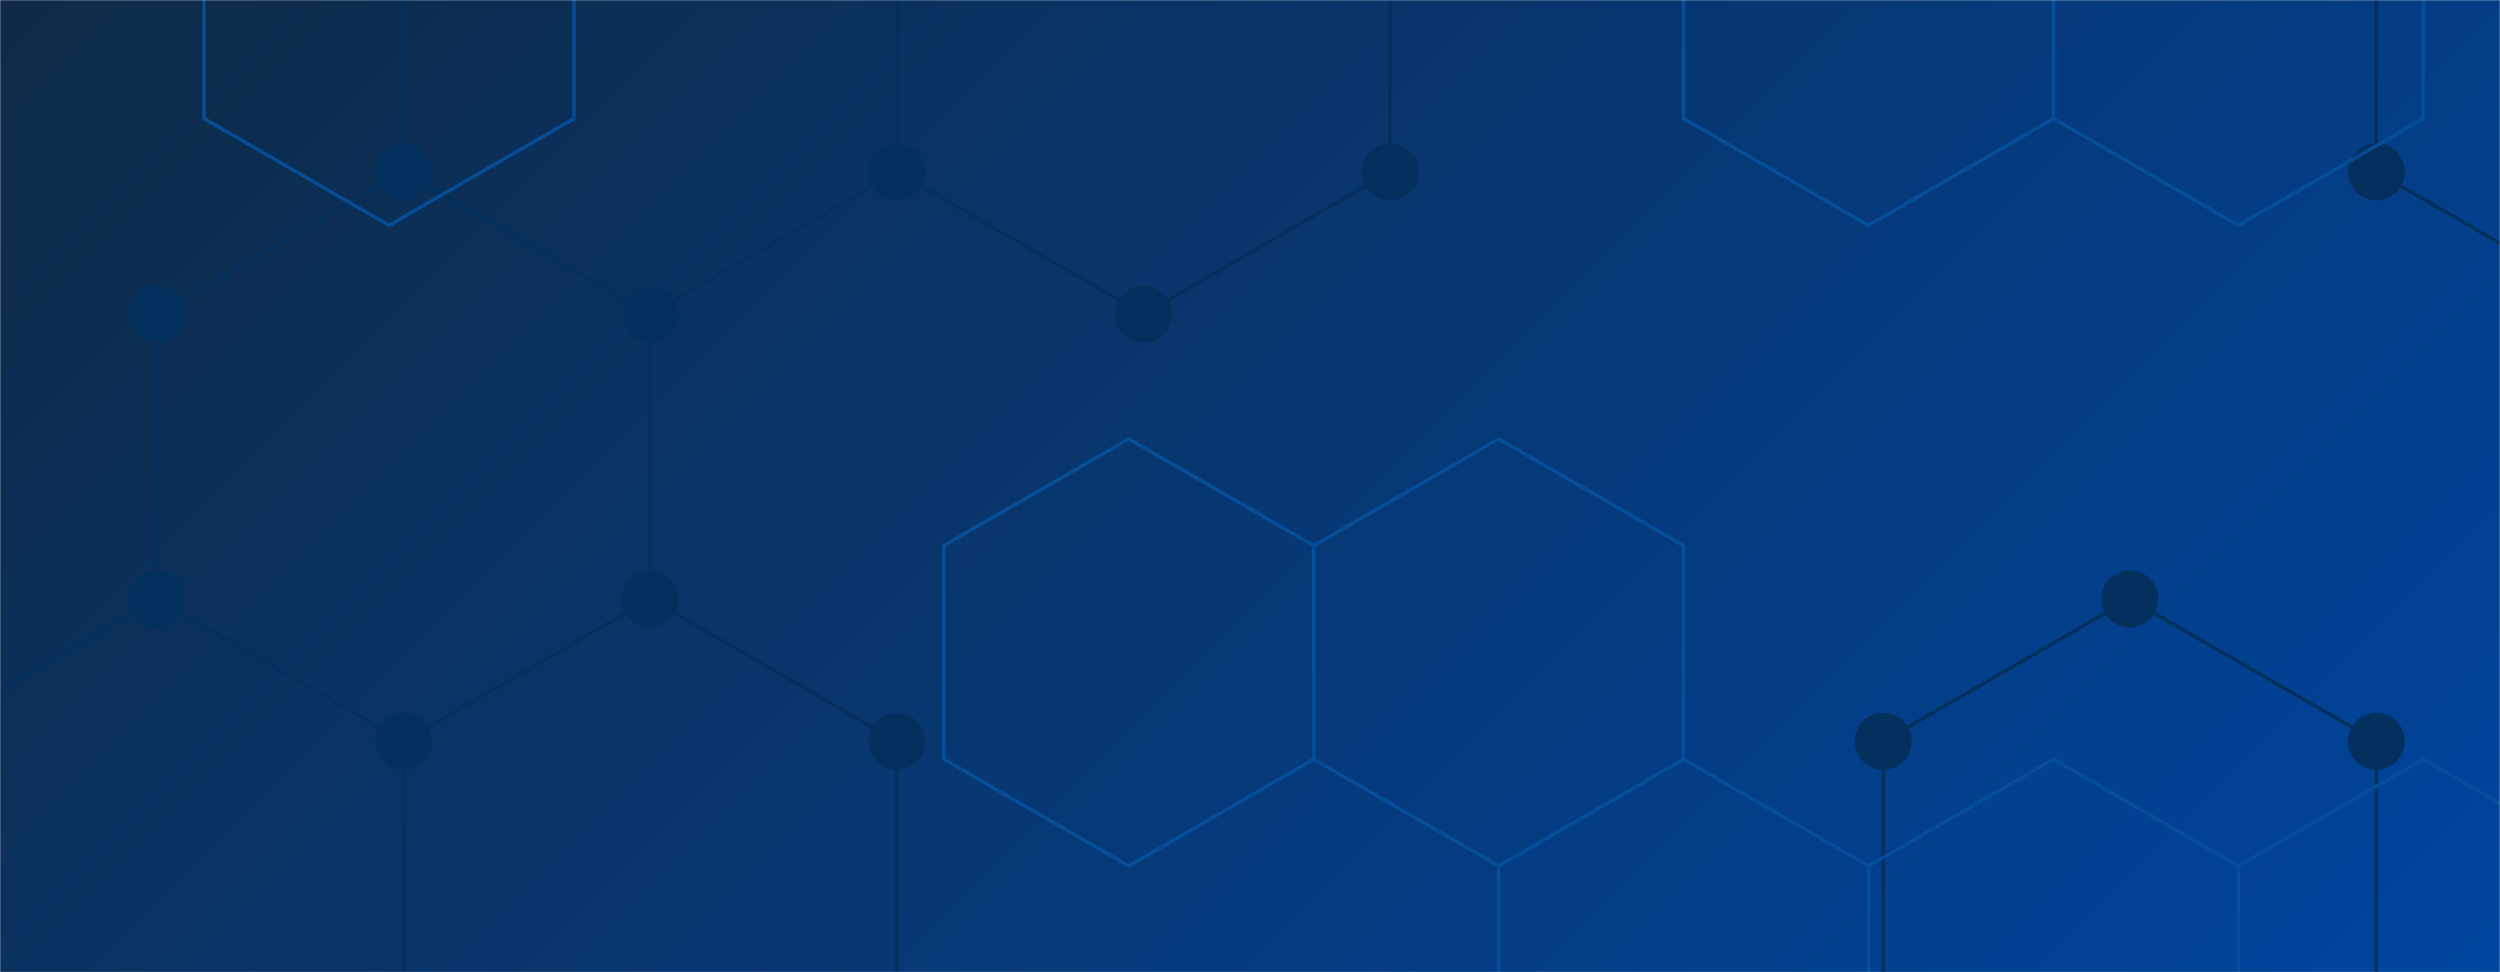 <svg xmlns="http://www.w3.org/2000/svg" version="1.1" xmlns:xlink="http://www.w3.org/1999/xlink" xmlns:svgjs="http://svgjs.dev/svgjs" width="1440" height="560" preserveAspectRatio="none" viewBox="0 0 1440 560"><g mask="url(&quot;#SvgjsMask1378&quot;)" fill="none"><rect width="1440" height="560" x="0" y="0" fill="url(&quot;#SvgjsLinearGradient1379&quot;)"></rect><path d="M232.52 99.02L374.55 181.02L374.55 345.02L232.52 427.02L90.49 345.02L90.49 181.02zM90.49 345.02L232.52 427.02L232.52 591.02L90.49 673.02L-51.54 591.02L-51.54 427.02zM374.55 -146.98L516.59 -64.98L516.59 99.02L374.55 181.02L232.52 99.02L232.52 -64.98zM374.55 345.02L516.59 427.02L516.59 591.02L374.55 673.02L232.52 591.02L232.52 427.02zM658.62 -146.98L800.65 -64.98L800.65 99.02L658.62 181.02L516.59 99.02L516.59 -64.98zM1226.75 345.02L1368.78 427.02L1368.78 591.02L1226.75 673.02L1084.72 591.02L1084.72 427.02zM1510.81 -146.98L1652.84 -64.98L1652.84 99.02L1510.81 181.02L1368.78 99.02L1368.78 -64.98zM1652.84 99.02L1794.88 181.02L1794.88 345.02L1652.84 427.02L1510.81 345.02L1510.81 181.02z" stroke="#03305d" stroke-width="2"></path><path d="M216.12 99.02 a16.4 16.4 0 1 0 32.8 0 a16.4 16.4 0 1 0 -32.8 0zM358.15 181.02 a16.4 16.4 0 1 0 32.8 0 a16.4 16.4 0 1 0 -32.8 0zM358.15 345.02 a16.4 16.4 0 1 0 32.8 0 a16.4 16.4 0 1 0 -32.8 0zM216.12 427.02 a16.4 16.4 0 1 0 32.8 0 a16.4 16.4 0 1 0 -32.8 0zM74.09 345.02 a16.4 16.4 0 1 0 32.8 0 a16.4 16.4 0 1 0 -32.8 0zM74.09 181.02 a16.4 16.4 0 1 0 32.8 0 a16.4 16.4 0 1 0 -32.8 0zM216.12 591.02 a16.4 16.4 0 1 0 32.8 0 a16.4 16.4 0 1 0 -32.8 0zM74.09 673.02 a16.4 16.4 0 1 0 32.8 0 a16.4 16.4 0 1 0 -32.8 0zM-67.94 591.02 a16.4 16.4 0 1 0 32.8 0 a16.4 16.4 0 1 0 -32.8 0zM-67.94 427.02 a16.4 16.4 0 1 0 32.8 0 a16.4 16.4 0 1 0 -32.8 0zM358.15 -146.98 a16.4 16.4 0 1 0 32.8 0 a16.4 16.4 0 1 0 -32.8 0zM500.19 -64.98 a16.4 16.4 0 1 0 32.8 0 a16.4 16.4 0 1 0 -32.8 0zM500.19 99.02 a16.4 16.4 0 1 0 32.8 0 a16.4 16.4 0 1 0 -32.8 0zM216.12 -64.98 a16.4 16.4 0 1 0 32.8 0 a16.4 16.4 0 1 0 -32.8 0zM500.19 427.02 a16.4 16.4 0 1 0 32.8 0 a16.4 16.4 0 1 0 -32.8 0zM500.19 591.02 a16.4 16.4 0 1 0 32.8 0 a16.4 16.4 0 1 0 -32.8 0zM358.15 673.02 a16.4 16.4 0 1 0 32.8 0 a16.4 16.4 0 1 0 -32.8 0zM642.22 -146.98 a16.4 16.4 0 1 0 32.8 0 a16.4 16.4 0 1 0 -32.8 0zM784.25 -64.98 a16.4 16.4 0 1 0 32.8 0 a16.4 16.4 0 1 0 -32.8 0zM784.25 99.02 a16.4 16.4 0 1 0 32.8 0 a16.4 16.4 0 1 0 -32.8 0zM642.22 181.02 a16.4 16.4 0 1 0 32.8 0 a16.4 16.4 0 1 0 -32.8 0zM1210.35 345.02 a16.4 16.4 0 1 0 32.8 0 a16.4 16.4 0 1 0 -32.8 0zM1352.38 427.02 a16.4 16.4 0 1 0 32.8 0 a16.4 16.4 0 1 0 -32.8 0zM1352.38 591.02 a16.4 16.4 0 1 0 32.8 0 a16.4 16.4 0 1 0 -32.8 0zM1210.35 673.02 a16.4 16.4 0 1 0 32.8 0 a16.4 16.4 0 1 0 -32.8 0zM1068.32 591.02 a16.4 16.4 0 1 0 32.8 0 a16.4 16.4 0 1 0 -32.8 0zM1068.32 427.02 a16.4 16.4 0 1 0 32.8 0 a16.4 16.4 0 1 0 -32.8 0zM1494.41 -146.98 a16.4 16.4 0 1 0 32.8 0 a16.4 16.4 0 1 0 -32.8 0zM1636.44 -64.98 a16.4 16.4 0 1 0 32.8 0 a16.4 16.4 0 1 0 -32.8 0zM1636.44 99.02 a16.4 16.4 0 1 0 32.8 0 a16.4 16.4 0 1 0 -32.8 0zM1494.41 181.02 a16.4 16.4 0 1 0 32.8 0 a16.4 16.4 0 1 0 -32.8 0zM1352.38 99.02 a16.4 16.4 0 1 0 32.8 0 a16.4 16.4 0 1 0 -32.8 0zM1352.38 -64.98 a16.4 16.4 0 1 0 32.8 0 a16.4 16.4 0 1 0 -32.8 0zM1778.48 181.02 a16.4 16.4 0 1 0 32.8 0 a16.4 16.4 0 1 0 -32.8 0zM1778.48 345.02 a16.4 16.4 0 1 0 32.8 0 a16.4 16.4 0 1 0 -32.8 0zM1636.44 427.02 a16.4 16.4 0 1 0 32.8 0 a16.4 16.4 0 1 0 -32.8 0zM1494.41 345.02 a16.4 16.4 0 1 0 32.8 0 a16.4 16.4 0 1 0 -32.8 0z" fill="#03305d"></path><path d="M224.08 -116.2L330.6 -54.7L330.6 68.3L224.08 129.8L117.55 68.3L117.55 -54.7zM650.17 252.8L756.7 314.3L756.7 437.3L650.17 498.8L543.65 437.3L543.65 314.3zM863.22 252.8L969.75 314.3L969.75 437.3L863.22 498.8L756.7 437.3L756.7 314.3zM969.75 437.3L1076.27 498.8L1076.27 621.8L969.75 683.3L863.22 621.8L863.22 498.8zM1076.27 -116.2L1182.8 -54.7L1182.8 68.3L1076.27 129.8L969.75 68.3L969.75 -54.7zM1182.8 437.3L1289.32 498.8L1289.32 621.8L1182.8 683.3L1076.27 621.8L1076.27 498.8zM1289.32 -116.2L1395.84 -54.7L1395.84 68.3L1289.32 129.8L1182.8 68.3L1182.8 -54.7zM1395.84 437.3L1502.37 498.8L1502.37 621.8L1395.84 683.3L1289.32 621.8L1289.32 498.8z" stroke="rgba(6, 80, 156, 0.93)" stroke-width="2"></path></g><defs><mask id="SvgjsMask1378"><rect width="1440" height="560" fill="#ffffff"></rect></mask><linearGradient x1="15.28%" y1="-39.29%" x2="84.72%" y2="139.29%" gradientUnits="userSpaceOnUse" id="SvgjsLinearGradient1379"><stop stop-color="#0e2a47" offset="0"></stop><stop stop-color="rgba(0, 69, 158, 1)" offset="1"></stop></linearGradient></defs></svg>